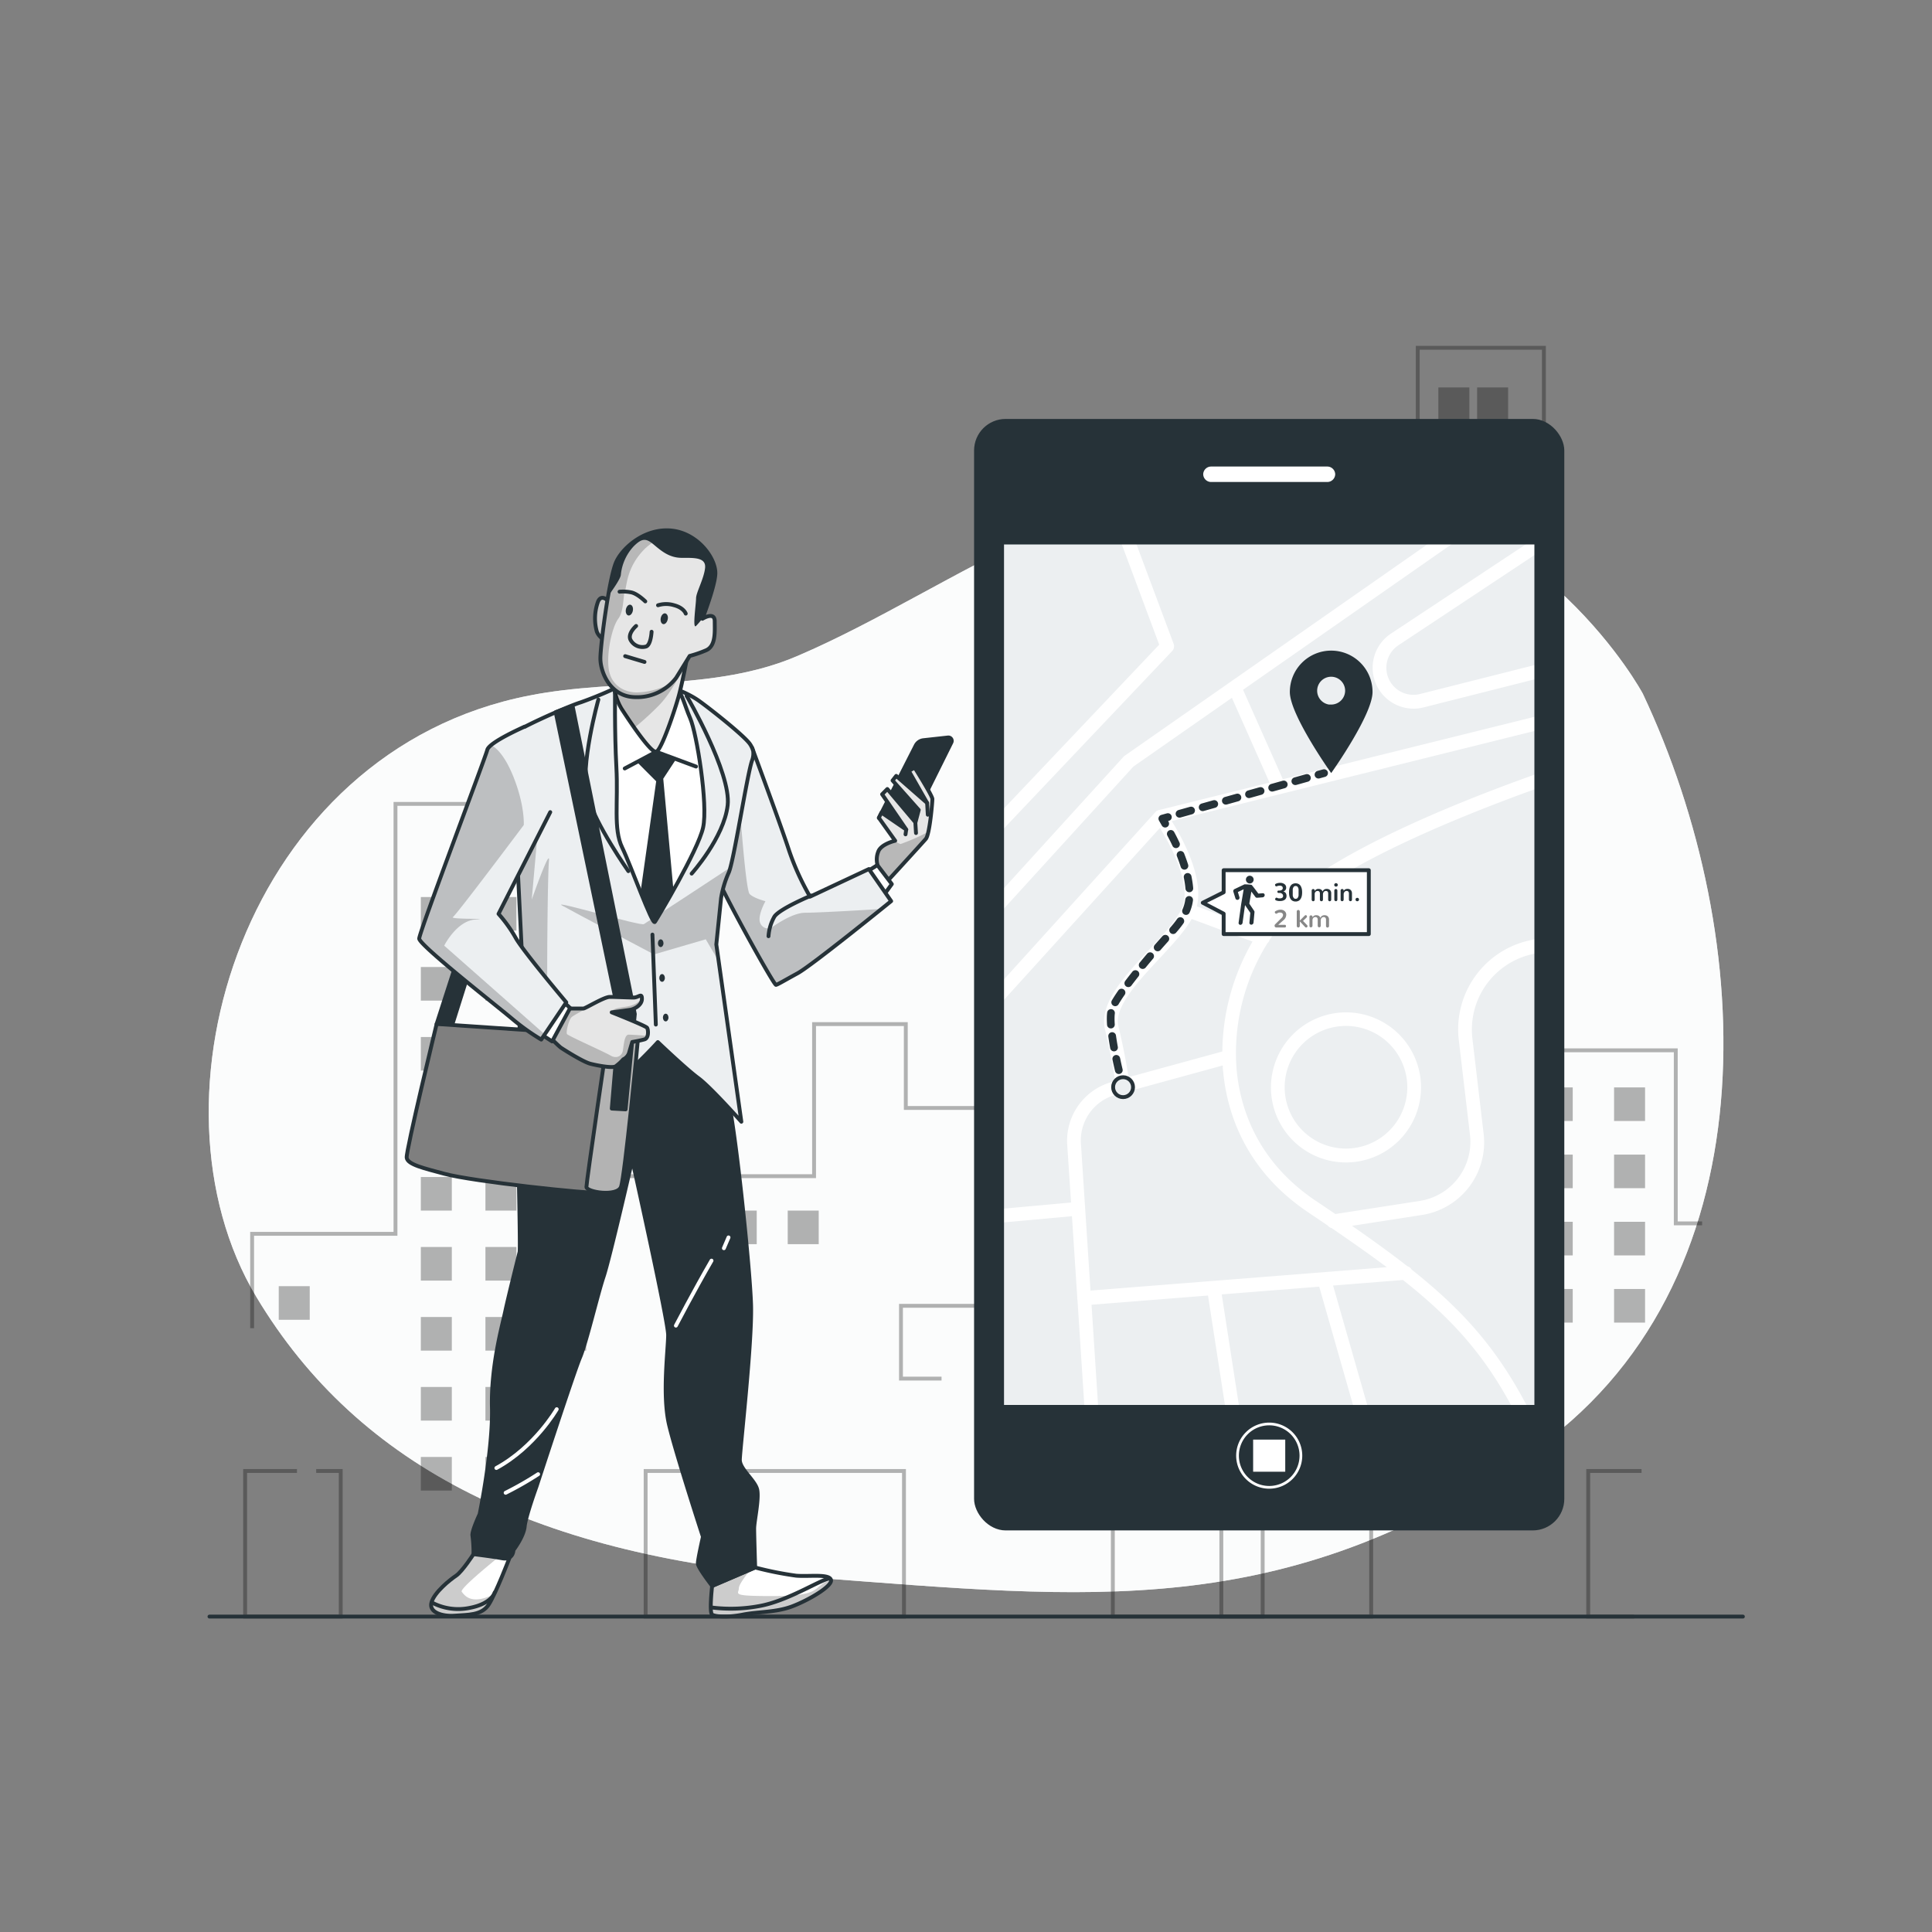 <svg xmlns="http://www.w3.org/2000/svg" xmlns:xlink="http://www.w3.org/1999/xlink" viewBox="0 0 500 500"><rect x="0" y="0" width="500" height="500" fill="#808080" stroke="none"/><defs><clipPath id="freepik--clip-path--inject-15"><rect x="259.34" y="140.4" width="138.26" height="223.7" style="fill:#ECEFF1;stroke:#263238;stroke-linecap:round;stroke-linejoin:round"></rect></clipPath><clipPath id="freepik--clip-path-2--inject-15"><path d="M195.44,405.67a89.6,89.6,0,0,0,10.61,2.12c3.44.27,8.48-.53,9,1.06s-5.83,5.3-10.07,6.89-8.75,1.33-12.73,2.12-7.16.53-7.95,0,0-7.42,0-7.42Z" style="fill:#fff;stroke:#263238;stroke-linecap:round;stroke-linejoin:round"></path></clipPath><clipPath id="freepik--clip-path-3--inject-15"><path d="M122.54,402.22s-2.92,4.51-4.51,5.57-5.57,4.24-6.36,6.89,2.91,3.71,6.1,3.45,6.89,0,8.74-2.92,5.31-11.93,5.31-11.93S124.92,400.9,122.54,402.22Z" style="fill:#fff;stroke:#263238;stroke-linecap:round;stroke-linejoin:round"></path></clipPath><clipPath id="freepik--clip-path-4--inject-15"><path d="M227.24,230.67s11.35-12.37,12.36-13.56,1.7-9.48,1.7-10.33-4.58-8.13-4.58-8.13l-1.52.85,4.74,8.3-8-7L231,202l6.77,7.62-.85,3.22-7.28-8.64-1.35,1.36,6.26,9.14-6.43-4.4-.68,1.35,4.23,5.93s-3.72.85-4.4,2.88a5.43,5.43,0,0,0-.17,3.39l-2.88,2.54Z" style="fill:#fff;stroke:#263238;stroke-linecap:round;stroke-linejoin:round"></path></clipPath><clipPath id="freepik--clip-path-5--inject-15"><path d="M224.87,224.91l5.76,8.3s-20.48,16.63-24.21,18.67-5.08,2.88-5.59,3-12.22-21-14.93-27.14,8.75-34.2,8.75-34.2,7.51,20.25,9.54,26.51a66.3,66.3,0,0,0,5.45,12Z" style="fill:#ECEFF1;stroke:#263238;stroke-linecap:round;stroke-linejoin:round"></path></clipPath><clipPath id="freepik--clip-path-6--inject-15"><path d="M186.61,232.45a26.76,26.76,0,0,1,1.94-6.52c1.33-2.66,4.77-25.45,6.1-29.17a5,5,0,0,0,.27-2.4,5.86,5.86,0,0,0-.83-1.8c-1.49-2.16-10.14-9-13.13-11.14s-8-4.15-11-4.15-9.31.16-9.31.16a105.52,105.52,0,0,1-10.31,4.32c-3.32,1-18,7.48-18,8.65s3,61.83,3,61.83l-2.66,41.23a201.64,201.64,0,0,0,19.95-8.65c7.81-4.15,17.62-15.12,17.62-15.12s7.32,7,10.47,9.31,11.14,11.3,11.14,11.3l-6.48-45.88Z" style="fill:#ECEFF1;stroke:#263238;stroke-linecap:round;stroke-linejoin:round"></path></clipPath><clipPath id="freepik--clip-path-7--inject-15"><path d="M157.63,155.8s-1.84-2.33-2.84-.16a12.7,12.7,0,0,0-.33,7.83c.66,1.67,2.67,2.84,2.83,1.84S157.63,155.8,157.63,155.8Z" style="fill:#fff;stroke:#263238;stroke-linecap:round;stroke-linejoin:round"></path></clipPath><clipPath id="freepik--clip-path-8--inject-15"><path d="M181.79,160.14l0,0c1.49-4,3.35-9.43,3.35-11.83,0-4-4.66-10.3-11.31-11s-12.46,4.16-14.29,8-4.16,21.61-4.16,25.1,2.49,9.81,8.81,10a12.74,12.74,0,0,0,10.81-5c.83-1.33,3.49-5.65,3.49-5.65a30.61,30.61,0,0,0,4.32-1.5c2.49-1.16,2.16-4.82,2.16-7.48S181.79,160.14,181.79,160.14Z" style="fill:#fff;stroke:#263238;stroke-linecap:round;stroke-linejoin:round"></path></clipPath><clipPath id="freepik--clip-path-9--inject-15"><path d="M157.33,268,113,265s-7.95,32.81-7.75,34.6,4.5,2.75,9.74,4.17c7.36,2,37,5.17,41,5s3.38-6.56,3.58-7.75,2.58-32.41,2.58-32.41Z" style="fill:#fff;stroke:#263238;stroke-linecap:round;stroke-linejoin:round"></path></clipPath><clipPath id="freepik--clip-path-10--inject-15"><path d="M157.33,268s-5.56,37.78-5.56,39.17,7.95,2.59,8.94,0,4.38-37.58,4.38-38.17S157.33,268,157.33,268Z" style="fill:#fff;stroke:#263238;stroke-linecap:round;stroke-linejoin:round"></path></clipPath><clipPath id="freepik--clip-path-11--inject-15"><path d="M146.72,261H151c.5,0,5.32-3,6.81-3s4.82.17,6.15.17,2.17-1.33,2.17.33-2,2.66-3,2.83-4.82.66-4.82.66,8.81,3.49,9.15,4,.49,2.66-.67,3-3.16.67-3.16.67-.5,1.66-.83,2.82a2.84,2.84,0,0,1-1.49,1.67,11.61,11.61,0,0,1-2,1.82c-.83.5-4.49-.16-6.48-.66s-7.15-3.82-7.65-4.16-2.82-2.66-2.82-2.66Z" style="fill:#fff;stroke:#263238;stroke-linecap:round;stroke-linejoin:round"></path></clipPath><clipPath id="freepik--clip-path-12--inject-15"><path d="M135.75,188.07s-9.15,4-9.64,6-17.62,47.18-17.62,48.84,19.78,17.16,23.93,20.65a58,58,0,0,0,7.65,5.48l6.48-9.64S135.24,246,133.41,242.63a35.89,35.89,0,0,0-4.39-6.12l13.38-26.33" style="fill:#ECEFF1;stroke:#263238;stroke-linecap:round;stroke-linejoin:round"></path></clipPath></defs><g id="freepik--background-simple--inject-15"><path d="M425.16,179.53s-25.48-47.87-81.75-55-95.55,27.49-137,45.22C184.77,179.06,160,175.46,137,180c-73.6,14.37-101.33,104.4-70.67,155.61,26.54,44.32,73.26,67.37,144.39,72.69s121,11.53,184.74-31.91S454.89,242.47,425.16,179.53Z" style="fill:#ECEFF1"></path><path d="M425.16,179.53s-25.48-47.87-81.75-55-95.55,27.49-137,45.22C184.77,179.06,160,175.46,137,180c-73.6,14.37-101.33,104.4-70.67,155.61,26.54,44.32,73.26,67.37,144.39,72.69s121,11.53,184.74-31.91S454.89,242.47,425.16,179.53Z" style="fill:#fff;opacity:0.8"></path></g><g id="freepik--City--inject-15"><polyline points="65.25 343.74 65.25 319.31 102.35 319.31 102.35 208.05 139.45 208.05 139.45 232.47 160.22 232.47 160.22 304.39 210.68 304.39 210.68 265.04 234.42 265.04 234.42 286.74 251.89 286.74 259.72 286.74 260.35 294.89 280.85 294.89 280.85 262.32 297.17 262.32 297.17 160.56 337.23 160.56 337.23 199.91 366.91 199.91 366.91 90 399.56 90 399.56 271.82 433.69 271.82 433.69 316.6 440.51 316.6" style="fill:none;stroke:#000;stroke-miterlimit:10;opacity:0.3"></polyline><rect x="108.91" y="232.15" width="8.02" height="8.7" style="opacity:0.3"></rect><rect x="125.63" y="232.15" width="8.02" height="8.7" style="opacity:0.3"></rect><rect x="108.91" y="250.26" width="8.02" height="8.7" style="opacity:0.3"></rect><rect x="125.63" y="250.26" width="8.02" height="8.7" style="opacity:0.3"></rect><rect x="143.68" y="250.26" width="8.02" height="8.7" style="opacity:0.3"></rect><rect x="143.68" y="268.38" width="8.02" height="8.69" style="opacity:0.3"></rect><rect x="143.68" y="286.49" width="8.02" height="8.69" style="opacity:0.3"></rect><rect x="143.68" y="304.61" width="8.02" height="8.69" style="opacity:0.3"></rect><rect x="143.68" y="322.72" width="8.02" height="8.7" style="opacity:0.3"></rect><rect x="143.68" y="340.84" width="8.02" height="8.7" style="opacity:0.3"></rect><rect x="108.91" y="268.38" width="8.02" height="8.69" style="opacity:0.3"></rect><rect x="125.63" y="268.38" width="8.02" height="8.69" style="opacity:0.3"></rect><rect x="108.91" y="286.49" width="8.02" height="8.69" style="opacity:0.3"></rect><rect x="125.63" y="286.49" width="8.02" height="8.69" style="opacity:0.3"></rect><rect x="108.91" y="304.61" width="8.02" height="8.69" style="opacity:0.3"></rect><rect x="125.63" y="304.61" width="8.02" height="8.69" style="opacity:0.3"></rect><rect x="108.91" y="322.72" width="8.02" height="8.7" style="opacity:0.3"></rect><rect x="72.14" y="332.86" width="8.02" height="8.7" style="opacity:0.3"></rect><rect x="187.82" y="313.3" width="8.02" height="8.69" style="opacity:0.3"></rect><rect x="203.86" y="313.3" width="8.02" height="8.69" style="opacity:0.3"></rect><rect x="372.25" y="100.27" width="8.02" height="8.7" style="opacity:0.3"></rect><rect x="382.28" y="100.27" width="8.02" height="8.7" style="opacity:0.3"></rect><rect x="372.25" y="118.39" width="8.02" height="8.69" style="opacity:0.3"></rect><rect x="382.28" y="118.39" width="8.02" height="8.69" style="opacity:0.3"></rect><rect x="372.25" y="136.5" width="8.02" height="8.69" style="opacity:0.3"></rect><rect x="382.28" y="136.5" width="8.02" height="8.69" style="opacity:0.3"></rect><rect x="372.25" y="154.62" width="8.02" height="8.69" style="opacity:0.3"></rect><rect x="382.28" y="154.62" width="8.02" height="8.69" style="opacity:0.3"></rect><rect x="372.25" y="172.73" width="8.02" height="8.69" style="opacity:0.3"></rect><rect x="382.28" y="172.73" width="8.02" height="8.69" style="opacity:0.3"></rect><rect x="372.25" y="190.85" width="8.02" height="8.69" style="opacity:0.3"></rect><rect x="382.28" y="190.85" width="8.02" height="8.69" style="opacity:0.3"></rect><rect x="372.25" y="208.96" width="8.02" height="8.69" style="opacity:0.3"></rect><rect x="382.28" y="208.96" width="8.02" height="8.69" style="opacity:0.3"></rect><rect x="372.25" y="227.08" width="8.02" height="8.69" style="opacity:0.3"></rect><rect x="382.28" y="227.08" width="8.02" height="8.69" style="opacity:0.3"></rect><rect x="372.25" y="245.19" width="8.02" height="8.7" style="opacity:0.3"></rect><rect x="382.28" y="245.19" width="8.02" height="8.7" style="opacity:0.3"></rect><rect x="304.05" y="245.19" width="8.02" height="8.7" style="opacity:0.3"></rect><rect x="321.43" y="245.19" width="8.02" height="8.7" style="opacity:0.3"></rect><rect x="338.82" y="245.19" width="8.02" height="8.7" style="opacity:0.3"></rect><rect x="304.05" y="284.32" width="8.02" height="8.69" style="opacity:0.3"></rect><rect x="321.43" y="284.32" width="8.02" height="8.69" style="opacity:0.3"></rect><rect x="338.82" y="284.32" width="8.02" height="8.69" style="opacity:0.3"></rect><rect x="304.05" y="323.45" width="8.02" height="8.69" style="opacity:0.3"></rect><rect x="321.43" y="323.45" width="8.02" height="8.69" style="opacity:0.3"></rect><rect x="338.82" y="323.45" width="8.02" height="8.69" style="opacity:0.3"></rect><rect x="372.25" y="263.3" width="8.02" height="8.7" style="opacity:0.3"></rect><rect x="382.28" y="263.3" width="8.02" height="8.7" style="opacity:0.3"></rect><rect x="372.25" y="281.42" width="8.02" height="8.69" style="opacity:0.3"></rect><rect x="382.28" y="281.42" width="8.02" height="8.69" style="opacity:0.3"></rect><rect x="372.25" y="299.53" width="8.02" height="8.69" style="opacity:0.3"></rect><rect x="382.28" y="299.53" width="8.02" height="8.69" style="opacity:0.3"></rect><rect x="399" y="281.42" width="8.02" height="8.69" style="opacity:0.3"></rect><rect x="417.72" y="281.42" width="8.02" height="8.69" style="opacity:0.3"></rect><rect x="399" y="298.81" width="8.02" height="8.69" style="opacity:0.3"></rect><rect x="417.72" y="298.81" width="8.02" height="8.69" style="opacity:0.3"></rect><rect x="399" y="316.2" width="8.02" height="8.7" style="opacity:0.3"></rect><rect x="417.72" y="316.2" width="8.02" height="8.7" style="opacity:0.3"></rect><rect x="399" y="333.59" width="8.02" height="8.7" style="opacity:0.3"></rect><rect x="417.72" y="333.59" width="8.02" height="8.7" style="opacity:0.3"></rect><rect x="372.25" y="317.65" width="8.02" height="8.69" style="opacity:0.3"></rect><rect x="382.28" y="317.65" width="8.02" height="8.69" style="opacity:0.3"></rect><rect x="372.25" y="335.76" width="8.02" height="8.69" style="opacity:0.3"></rect><rect x="382.28" y="335.76" width="8.02" height="8.69" style="opacity:0.3"></rect><rect x="125.63" y="322.72" width="8.02" height="8.7" style="opacity:0.3"></rect><rect x="108.91" y="340.84" width="8.02" height="8.7" style="opacity:0.3"></rect><rect x="125.63" y="340.84" width="8.02" height="8.7" style="opacity:0.3"></rect><rect x="108.91" y="358.95" width="8.02" height="8.7" style="opacity:0.3"></rect><rect x="125.63" y="358.95" width="8.02" height="8.7" style="opacity:0.3"></rect><rect x="108.91" y="377.06" width="8.02" height="8.69" style="opacity:0.3"></rect><rect x="125.63" y="377.06" width="8.02" height="8.69" style="opacity:0.3"></rect><polyline points="354.86 382.51 354.86 418.37 288 418.37 288 347.09 354.86 347.09 354.86 376.13" style="fill:none;stroke:#000;stroke-miterlimit:10;opacity:0.3"></polyline><polyline points="422.91 418.37 411.03 418.37 411.03 380.69 424.83 380.69" style="fill:none;stroke:#000;stroke-miterlimit:10;opacity:0.3"></polyline><polyline points="186.45 380.69 233.95 380.69 233.95 418.37 167.09 418.37 167.09 380.69 180.11 380.69" style="fill:none;stroke:#000;stroke-miterlimit:10;opacity:0.3"></polyline><polyline points="81.83 380.69 88.18 380.69 88.18 418.37 63.44 418.37 63.44 380.69 76.85 380.69" style="fill:none;stroke:#000;stroke-miterlimit:10;opacity:0.3"></polyline><rect x="316.08" y="347.09" width="10.7" height="71.28" style="fill:none;stroke:#000;stroke-miterlimit:10;opacity:0.3"></rect><polyline points="243.67 356.78 233.17 356.78 233.17 337.94 268.61 337.94 268.61 356.78 253.18 356.78" style="fill:none;stroke:#000;stroke-miterlimit:10;opacity:0.3"></polyline></g><g id="freepik--Device--inject-15"><rect x="252.59" y="108.92" width="151.75" height="286.65" rx="7.67" style="fill:#263238;stroke:#263238;stroke-linecap:round;stroke-linejoin:round"></rect><rect x="259.34" y="140.4" width="138.26" height="223.7" style="fill:#ECEFF1"></rect><g style="clip-path:url(#freepik--clip-path--inject-15)"><path d="M397.6,185.39,332,201.67l-10.3-23.16,54.6-38.11h-6.21l-79,55.17a1.48,1.48,0,0,0-.3.26l-31.45,34.56v5.28l34-37.3,25.47-17.78,9.75,21.95L300,209.63h-.08a1.8,1.8,0,0,0-.38.16l-.1.06-.08,0a1.72,1.72,0,0,0-.28.25h0L259.34,254v5.29l40.83-45c3.23,5.09,8.23,15,5.75,20.67-1.37,3.13-4.87,6.89-8.58,10.87-6.36,6.83-12.94,13.9-11.37,20.57,1.68,7.13,2.39,11.69,2.62,13.38l-.86.24a15.78,15.78,0,0,0-11.54,16.19l1,15-17.82,1.62v3.56l18.05-1.64,1.38,21.1a1.2,1.2,0,0,0,0,.33,2.38,2.38,0,0,0,.05.26l1.8,27.73h3.56l-1.72-26.5,30.14-2.39,4.47,28.89h3.6l-4.52-29.18,25.23-2,8.91,31.18H354l-9-31.47,18.08-1.44c12.66,10,20.91,19.2,28.26,32.91h4c-7.81-15-16.64-25-30-35.6a1.77,1.77,0,0,0-1.08-.85c-4.29-3.35-9.05-6.79-14.37-10.48l18.06-2.8a19,19,0,0,0,16-21.12l-2.88-24.41a20,20,0,0,1,15.61-22l.89-.19V243l-1.66.36a23.56,23.56,0,0,0-18.37,25.85l2.88,24.41a15.49,15.49,0,0,1-13.06,17.19l-21.78,3.38c-1.65-1.13-3.34-2.27-5.1-3.45-15.31-10.3-19.57-24.2-20.45-34a53.68,53.68,0,0,1,8-32.66,1.7,1.7,0,0,0,.47-.67.13.13,0,0,0,0-.06,44.61,44.61,0,0,1,6.18-7.55c12.9-12.53,45-25.25,62.9-31.68v-3.8c-17.82,6.33-51.54,19.49-65.38,32.93a47.74,47.74,0,0,0-6.14,7.37l-16.31-6.06c1.82-7.55-3.77-17.69-6.52-22.07l94.35-23.43ZM338.53,313.73l5.08,3.43a1.73,1.73,0,0,0,1,.66c5.3,3.62,10,6.94,14.29,10.13L282.22,334l-2.48-38.11a12.22,12.22,0,0,1,8.93-12.54l27.78-7.61c0,.42,0,.84.07,1.26C317.47,287.66,322.06,302.65,338.53,313.73Zm-14.38-70.05a57.84,57.84,0,0,0-7.81,28.45l-24.29,6.65c-.3-2-1-6.5-2.62-13.25-1.14-4.82,5.05-11.46,10.51-17.33,3.39-3.64,6.61-7.11,8.47-10.37Z" style="fill:#fff"></path><path d="M300,166.84l-40.64,42.88v5.16l44-46.4a1.8,1.8,0,0,0,.38-1.85l-9.8-26.23h-3.8Z" style="fill:#fff"></path><path d="M328.92,281.38A19.42,19.42,0,1,0,348.34,262,19.45,19.45,0,0,0,328.92,281.38Zm35.29,0a15.87,15.87,0,1,1-15.87-15.87A15.88,15.88,0,0,1,364.21,281.38Z" style="fill:#fff"></path><path d="M356,176.76a10.61,10.61,0,0,0,9.83,6.64,10.34,10.34,0,0,0,2.57-.32l29.23-7.39V172l-30.1,7.6A7,7,0,0,1,361.9,167l35.7-23.67V140.4h-2L359.94,164A10.61,10.61,0,0,0,356,176.76Z" style="fill:#fff"></path><path d="M344.51,168.88a10.2,10.2,0,0,0-10.2,10.2c0,5.63,10.2,20.12,10.2,20.12s10.2-14.49,10.2-20.12A10.2,10.2,0,0,0,344.51,168.88Zm0,14a4.12,4.12,0,1,1,4.11-4.12A4.11,4.11,0,0,1,344.51,182.84Z" style="fill:#263238;stroke:#263238;stroke-miterlimit:10"></path><line x1="342.67" y1="200.08" x2="341.22" y2="200.48" style="fill:none;stroke:#263238;stroke-linecap:round;stroke-linejoin:round;stroke-width:2px"></line><line x1="338.23" y1="201.33" x2="303.75" y2="211.03" style="fill:none;stroke:#263238;stroke-linecap:round;stroke-linejoin:round;stroke-width:2px;stroke-dasharray:3.114,3.114"></line><path d="M302.25,211.46l-1.44.4.74,1.3" style="fill:none;stroke:#263238;stroke-linecap:round;stroke-linejoin:round;stroke-width:2px"></path><path d="M303,215.81a48.52,48.52,0,0,1,4.35,11.09c1.22,6.1.41,9.35-4.47,14.63S289.43,257,287.8,261c-1.19,3,.9,12.55,2.1,17.41" style="fill:none;stroke:#263238;stroke-linecap:round;stroke-linejoin:round;stroke-width:2px;stroke-dasharray:2.997,2.997"></path><path d="M290.27,279.91c.23.91.38,1.45.38,1.45" style="fill:none;stroke:#263238;stroke-linecap:round;stroke-linejoin:round;stroke-width:2px"></path><circle cx="290.65" cy="281.36" r="2.58" style="fill:#ECEFF1;stroke:#263238;stroke-miterlimit:10"></circle><polygon points="316.68 225.21 316.68 230.92 311.27 233.63 316.68 236.46 316.68 241.74 354.25 241.74 354.25 225.21 316.68 225.21" style="fill:#fff;stroke:#263238;stroke-linecap:round;stroke-linejoin:round"></polygon><path d="M323.44,228.64a1,1,0,1,0-1-1A1,1,0,0,0,323.44,228.64Z" style="fill:#263238"></path><path d="M326.81,231.17l-1.15.09S324,229,323.89,229a12.14,12.14,0,0,0-1.82-.13l-2.56,1.22a.57.57,0,0,0-.32.67l.55,1.77a.47.47,0,0,0,.46.34.45.45,0,0,0,.2,0,.57.57,0,0,0,.36-.69l-.4-1.32,1.5-.72-.65,3.89h0l-.66,4.76a.48.48,0,0,0,.45.56h0a.59.59,0,0,0,.57-.51l.64-4.6,1.37,2-.23,2.54a.48.48,0,0,0,.48.53.59.59,0,0,0,.58-.53l.25-2.72a.5.5,0,0,0-.08-.32l-1.26-1.88.53-3.13,1.05,1.41a.47.47,0,0,0,.39.2h.05l1.43-.11a.6.6,0,0,0,.53-.58A.47.47,0,0,0,326.81,231.17Z" style="fill:#263238"></path><path d="M330.19,233a.29.29,0,0,1-.18-.28.45.45,0,0,1,.1-.27.28.28,0,0,1,.22-.13.15.15,0,0,1,.09,0l.22.09a1.16,1.16,0,0,0,.26.08,1.45,1.45,0,0,0,.35,0,1,1,0,0,0,.59-.15.53.53,0,0,0,.22-.48.68.68,0,0,0-.27-.56,1,1,0,0,0-.67-.21h-.26a.23.23,0,0,1-.2-.09.31.31,0,0,1-.07-.21.32.32,0,0,1,.07-.22.23.23,0,0,1,.2-.09h.24a1.09,1.09,0,0,0,.63-.17.55.55,0,0,0,.25-.49.58.58,0,0,0-.11-.35.69.69,0,0,0-.28-.2,1,1,0,0,0-.35-.06,1.93,1.93,0,0,0-.85.18.15.15,0,0,1-.09,0,.28.28,0,0,1-.22-.12.44.44,0,0,1-.1-.26.27.27,0,0,1,.14-.25,1.75,1.75,0,0,1,.51-.2,2.51,2.51,0,0,1,.67-.08,1.82,1.82,0,0,1,1.12.33,1.07,1.07,0,0,1,.44.9,1,1,0,0,1-.19.63,1.13,1.13,0,0,1-.54.38,1.1,1.1,0,0,1,.62.41,1.35,1.35,0,0,1,.2.75,1.21,1.21,0,0,1-.13.58,1,1,0,0,1-.35.41,1.69,1.69,0,0,1-.51.23,2.09,2.09,0,0,1-.63.08A2.45,2.45,0,0,1,330.19,233Z" style="fill:#263238"></path><path d="M334.62,233.18a1.33,1.33,0,0,1-.48-.35,1.91,1.91,0,0,1-.32-.52,2.83,2.83,0,0,1-.17-.65,5.14,5.14,0,0,1,0-1.43,2.88,2.88,0,0,1,.17-.64,2.07,2.07,0,0,1,.32-.52,1.34,1.34,0,0,1,.48-.34,1.82,1.82,0,0,1,1.35,0,1.39,1.39,0,0,1,.48.34,1.67,1.67,0,0,1,.31.52,2.68,2.68,0,0,1,.18.63,5.55,5.55,0,0,1,.05.72,5.31,5.31,0,0,1-.05.72,2.74,2.74,0,0,1-.17.64,2,2,0,0,1-.32.53,1.33,1.33,0,0,1-.48.35,1.6,1.6,0,0,1-.67.13A1.65,1.65,0,0,1,334.62,233.18Zm1-.63a.67.67,0,0,0,.22-.19,1.71,1.71,0,0,0,.14-.27,1.39,1.39,0,0,0,.09-.34c0-.14,0-.26,0-.39s0-.26,0-.42,0-.29,0-.41,0-.25,0-.38a1.48,1.48,0,0,0-.09-.35,1.3,1.3,0,0,0-.14-.26.55.55,0,0,0-.22-.18.73.73,0,0,0-.3-.06.75.75,0,0,0-.31.06.55.55,0,0,0-.22.18,2.15,2.15,0,0,0-.14.26,1.48,1.48,0,0,0-.09.35c0,.13,0,.25,0,.38s0,.26,0,.41,0,.3,0,.42,0,.25,0,.39a1.39,1.39,0,0,0,.09.34,1.71,1.71,0,0,0,.14.27.67.67,0,0,0,.22.19.75.75,0,0,0,.31.06A.73.73,0,0,0,335.6,232.55Z" style="fill:#263238"></path><path d="M339.57,233.11a.44.44,0,0,1-.11-.32V230.5a.43.43,0,0,1,.11-.31.44.44,0,0,1,.57,0,.35.35,0,0,1,.11.27v.16a1,1,0,0,1,1-.57,1.16,1.16,0,0,1,.66.18.92.92,0,0,1,.37.51,1.08,1.08,0,0,1,1.1-.69,1.16,1.16,0,0,1,.83.3,1.18,1.18,0,0,1,.31.89v1.56a.44.44,0,0,1-.11.32.37.37,0,0,1-.29.12.38.38,0,0,1-.28-.12.44.44,0,0,1-.11-.32v-1.55a.73.73,0,0,0-.15-.5.59.59,0,0,0-.44-.17.68.68,0,0,0-.55.25,1,1,0,0,0-.21.67v1.3a.44.44,0,0,1-.11.32.38.38,0,0,1-.29.12.38.38,0,0,1-.28-.12.44.44,0,0,1-.11-.32v-1.53a.79.79,0,0,0-.15-.52.59.59,0,0,0-.44-.17.72.72,0,0,0-.55.23.85.85,0,0,0-.21.61v1.38a.44.44,0,0,1-.11.32.4.4,0,0,1-.29.12A.36.36,0,0,1,339.57,233.11Z" style="fill:#263238"></path><path d="M345.43,229.33a.39.39,0,0,1-.13-.31.41.41,0,0,1,.13-.32.46.46,0,0,1,.79.32.42.42,0,0,1-.13.31.48.48,0,0,1-.33.12A.45.45,0,0,1,345.43,229.33Zm0,3.78a.44.44,0,0,1-.11-.32v-2.27a.44.44,0,0,1,.11-.32.38.38,0,0,1,.29-.12.36.36,0,0,1,.28.12.44.44,0,0,1,.11.32v2.27a.46.46,0,0,1-.11.32.36.36,0,0,1-.28.12A.38.38,0,0,1,345.47,233.11Z" style="fill:#263238"></path><path d="M347.06,233.11a.44.44,0,0,1-.11-.32v-2.32a.4.4,0,0,1,.11-.29.41.41,0,0,1,.29-.1.36.36,0,0,1,.39.39v.11a.93.93,0,0,1,.4-.41,1.39,1.39,0,0,1,.63-.13,1.25,1.25,0,0,1,.43.07,1,1,0,0,1,.35.22.9.9,0,0,1,.25.37,1.53,1.53,0,0,1,.09.54v1.55a.44.44,0,0,1-.11.32.38.38,0,0,1-.29.12.38.38,0,0,1-.28-.12.44.44,0,0,1-.11-.32v-1.55a.7.7,0,0,0-.16-.5.61.61,0,0,0-.43-.17.69.69,0,0,0-.54.25.89.89,0,0,0-.23.65v1.32a.44.44,0,0,1-.11.32.38.38,0,0,1-.29.12A.36.36,0,0,1,347.06,233.11Z" style="fill:#263238"></path><path d="M350.93,233.11a.46.46,0,0,1,0-.62.44.44,0,0,1,.33-.13.47.47,0,0,1,.32.12.42.42,0,0,1,.13.32.42.42,0,0,1-.13.31.41.41,0,0,1-.32.13A.44.44,0,0,1,350.93,233.11Z" style="fill:#263238"></path><g style="opacity:0.47"><path d="M332.13,238.17l-1.33,1.18h1.74a.22.22,0,0,1,.2.1.35.35,0,0,1,.07.23.36.36,0,0,1-.07.24.23.23,0,0,1-.2.11h-2.23a.45.45,0,0,1-.33-.13.45.45,0,0,1-.12-.31.54.54,0,0,1,.17-.4l1.63-1.62a1.1,1.1,0,0,0,.39-.74.62.62,0,0,0-.2-.48.76.76,0,0,0-.51-.18,1.27,1.27,0,0,0-.34,0l-.22.06-.23.13-.18.1-.09,0a.31.31,0,0,1-.24-.12.37.37,0,0,1-.12-.27.31.31,0,0,1,.17-.26,3.47,3.47,0,0,1,.63-.28,2.19,2.19,0,0,1,.7-.1,1.48,1.48,0,0,1,1.05.37,1.22,1.22,0,0,1,.41.92A1.87,1.87,0,0,1,332.13,238.17Z"></path><path d="M335.71,239.91a.44.44,0,0,1-.11-.33v-3.64a.4.4,0,0,1,.11-.32.36.36,0,0,1,.28-.12.35.35,0,0,1,.28.12.41.41,0,0,1,.12.32v2.3l1.29-1.29a.3.3,0,0,1,.23-.11.3.3,0,0,1,.24.11.35.35,0,0,1,.1.25.33.33,0,0,1-.08.22l-.95.91,1.08,1.13a.33.33,0,0,1,.09.22.31.31,0,0,1-.11.25.36.36,0,0,1-.25.11.37.37,0,0,1-.28-.14l-1.36-1.45v1.13a.45.45,0,0,1-.12.33.37.37,0,0,1-.29.12A.34.34,0,0,1,335.71,239.91Z"></path><path d="M339,239.91a.44.44,0,0,1-.11-.32V237.3A.43.43,0,0,1,339,237a.44.44,0,0,1,.57,0,.34.34,0,0,1,.11.27v.16a1,1,0,0,1,1-.57,1.16,1.16,0,0,1,.66.18.92.92,0,0,1,.37.51,1.08,1.08,0,0,1,1.1-.69,1.16,1.16,0,0,1,.83.3,1.18,1.18,0,0,1,.31.89v1.56a.4.4,0,0,1-.11.32.37.37,0,0,1-.29.12.34.34,0,0,1-.27-.12.4.4,0,0,1-.11-.32V238a.73.73,0,0,0-.16-.5.58.58,0,0,0-.43-.17.7.7,0,0,0-.56.25,1,1,0,0,0-.21.67v1.3a.44.44,0,0,1-.11.32.38.38,0,0,1-.29.12.38.38,0,0,1-.28-.12.44.44,0,0,1-.11-.32v-1.53a.79.79,0,0,0-.15-.52.59.59,0,0,0-.44-.17.72.72,0,0,0-.55.23.85.85,0,0,0-.21.61v1.38a.44.44,0,0,1-.11.32.4.4,0,0,1-.29.12A.36.36,0,0,1,339,239.91Z"></path></g></g><rect x="259.34" y="140.4" width="138.26" height="223.7" style="fill:none;stroke:#263238;stroke-linecap:round;stroke-linejoin:round"></rect><path d="M343.5,124.74H313.44a2.05,2.05,0,0,1-2.05-2h0a2.05,2.05,0,0,1,2.05-2H343.5a2.05,2.05,0,0,1,2.05,2h0A2.05,2.05,0,0,1,343.5,124.74Z" style="fill:#fff"></path><path d="M336.67,376.72a8.2,8.2,0,1,0-8.2,8.2A8.2,8.2,0,0,0,336.67,376.72Z" style="fill:#263238;stroke:#fff;stroke-linecap:round;stroke-linejoin:round;stroke-width:0.704px"></path><rect x="324.31" y="372.57" width="8.31" height="8.31" style="fill:#fff"></rect></g><g id="freepik--Character--inject-15"><polygon points="112.99 265.03 138.05 187.49 142.22 185.3 116.97 265.43 112.99 265.03" style="fill:#263238;stroke:#263238;stroke-linecap:round;stroke-linejoin:round"></polygon><path d="M195.44,405.67a89.6,89.6,0,0,0,10.61,2.12c3.44.27,8.48-.53,9,1.06s-5.83,5.3-10.07,6.89-8.75,1.33-12.73,2.12-7.16.53-7.95,0,0-7.42,0-7.42Z" style="fill:#fff"></path><g style="clip-path:url(#freepik--clip-path-2--inject-15)"><path d="M215.07,409a4.48,4.48,0,0,0-2.07.8c-2.36,1.63-2,3.26-13.07,3.26s-8.72-.54-8.72-2c0-1,1.85-3.38,3.09-4.89l-10,4.28s-.8,6.89,0,7.42,4,.8,7.95,0,8.48-.53,12.73-2.12S215.26,410.63,215.07,409Z" style="opacity:0.2"></path><path d="M184,416a40.24,40.24,0,0,0,12.53-.36c7.26-1.28,15.61-6.72,18-7.09" style="fill:none;stroke:#263238;stroke-linecap:round;stroke-linejoin:round"></path></g><path d="M195.44,405.67a89.6,89.6,0,0,0,10.61,2.12c3.44.27,8.48-.53,9,1.06s-5.83,5.3-10.07,6.89-8.75,1.33-12.73,2.12-7.16.53-7.95,0,0-7.42,0-7.42Z" style="fill:none;stroke:#263238;stroke-linecap:round;stroke-linejoin:round"></path><path d="M122.54,402.22s-2.92,4.51-4.51,5.57-5.57,4.24-6.36,6.89,2.91,3.71,6.1,3.45,6.89,0,8.74-2.92,5.31-11.93,5.31-11.93S124.92,400.9,122.54,402.22Z" style="fill:#fff"></path><g style="clip-path:url(#freepik--clip-path-3--inject-15)"><path d="M127.85,412.7c-.47.16-.95.33-1.45.53-4.72,1.81-6.18-.37-6.9-1.28-.58-.72,7-6.91,10-9.35-2.23-.58-5.48-1.21-7-.38,0,0-2.92,4.51-4.51,5.57s-5.57,4.24-6.36,6.89,2.91,3.71,6.1,3.45,6.89,0,8.74-2.92A22.69,22.69,0,0,0,127.85,412.7Z" style="opacity:0.2"></path><path d="M111.67,414.68a14.56,14.56,0,0,0,9.83,1.45c5.81-1.09,6.53-4,6.53-4" style="fill:none;stroke:#263238;stroke-linecap:round;stroke-linejoin:round"></path></g><path d="M122.54,402.22s-2.92,4.51-4.51,5.57-5.57,4.24-6.36,6.89,2.91,3.71,6.1,3.45,6.89,0,8.74-2.92,5.31-11.93,5.31-11.93S124.92,400.9,122.54,402.22Z" style="fill:none;stroke:#263238;stroke-linecap:round;stroke-linejoin:round"></path><path d="M133.94,290.61s.79,32.35.53,33.41-2.92,11.66-3.71,15.37-3.72,14.05-3.45,24.92-3.18,27.57-3.18,27.57-2.12,4.51-1.86,5.57a35.3,35.3,0,0,1,.27,4.77s4.5.53,7.42,1.06,2.92-2.12,2.92-2.12,2.65-3.44,2.91-6.1,3.05-10.33,3.05-10.33,9.68-29.7,11.27-33.41,4.51-16.17,6.1-20.94,7.42-30.22,7.42-30.22,9.28,41.62,9.28,45.33-1.59,15.64.26,23.33,8.75,28.9,8.75,28.9-1.32,5.83-1.32,6.89,3.71,5.83,3.71,5.83l11.13-4.77s-.26-8.22-.26-10.07,1.32-7.69.79-10.08-4.5-5.3-4.5-7.69,3.18-29.95,2.91-40-4.51-50.1-6.36-54.88-13.52-17.23-18.29-17.76S133.94,290.61,133.94,290.61Z" style="fill:#263238;stroke:#263238;stroke-linecap:round;stroke-linejoin:round"></path><path d="M174.92,343.07s4.81-9.21,9.22-16.82" style="fill:none;stroke:#fff;stroke-linecap:round;stroke-linejoin:round"></path><line x1="187.34" y1="323.04" x2="188.54" y2="320.24" style="fill:none;stroke:#fff;stroke-linecap:round;stroke-linejoin:round"></line><path d="M144.08,364.7s-5.61,9.77-15.62,15.22" style="fill:none;stroke:#fff;stroke-linecap:round;stroke-linejoin:round"></path><path d="M139.27,381.52a84.93,84.93,0,0,1-8.41,4.81" style="fill:none;stroke:#fff;stroke-linecap:round;stroke-linejoin:round"></path><path d="M237,192.93l-9.54,18.76,6.94,4.24,11.82-23.8a.88.88,0,0,0-.88-1.27l-6.35.7A2.55,2.55,0,0,0,237,192.93Z" style="fill:#263238;stroke:#263238;stroke-linecap:round;stroke-linejoin:round"></path><path d="M227.24,230.67s11.35-12.37,12.36-13.56,1.7-9.48,1.7-10.33-4.58-8.13-4.58-8.13l-1.52.85,4.74,8.3-8-7L231,202l6.77,7.62-.85,3.22-7.28-8.64-1.35,1.36,6.26,9.14-6.43-4.4-.68,1.35,4.23,5.93s-3.72.85-4.4,2.88a5.43,5.43,0,0,0-.17,3.39l-2.88,2.54Z" style="fill:#fff"></path><g style="clip-path:url(#freepik--clip-path-4--inject-15)"><path d="M227.24,230.67s11.35-12.37,12.36-13.56,1.7-9.48,1.7-10.33-4.58-8.13-4.58-8.13l-1.52.85,4.74,8.3-8-7L231,202l6.77,7.62-.85,3.22-7.28-8.64-1.35,1.36,6.26,9.14-6.43-4.4-.68,1.35,4.23,5.93s-3.72.85-4.4,2.88a5.43,5.43,0,0,0-.17,3.39l-2.88,2.54Z" style="opacity:0.1"></path><path d="M231.64,217.62c-.09,0-3.73.87-4.4,2.88a5.43,5.43,0,0,0-.17,3.39l-2.88,2.54,3.05,4.24s11.35-12.37,12.36-13.56a4.89,4.89,0,0,0,.67-1.85,53.41,53.41,0,0,1-7.19,3.17A3.52,3.52,0,0,1,231.64,217.62Z" style="opacity:0.2"></path></g><path d="M227.24,230.67s11.35-12.37,12.36-13.56,1.7-9.48,1.7-10.33-4.58-8.13-4.58-8.13l-1.52.85,4.74,8.3-8-7L231,202l6.77,7.62-.85,3.22-7.28-8.64-1.35,1.36,6.26,9.14-6.43-4.4-.68,1.35,4.23,5.93s-3.72.85-4.4,2.88a5.43,5.43,0,0,0-.17,3.39l-2.88,2.54Z" style="fill:none;stroke:#263238;stroke-linecap:round;stroke-linejoin:round"></path><line x1="236.89" y1="212.88" x2="237.06" y2="215.59" style="fill:#fff;stroke:#263238;stroke-linecap:round;stroke-linejoin:round"></line><line x1="239.94" y1="207.8" x2="240.11" y2="210.85" style="fill:#fff;stroke:#263238;stroke-linecap:round;stroke-linejoin:round"></line><line x1="234.52" y1="214.74" x2="234.35" y2="215.93" style="fill:#fff;stroke:#263238;stroke-linecap:round;stroke-linejoin:round"></line><polygon points="228.59 231.85 230.8 228.8 227.07 223.89 224.36 225.58 228.59 231.85" style="fill:#fff;stroke:#263238;stroke-linecap:round;stroke-linejoin:round"></polygon><path d="M224.87,224.91l5.76,8.3s-20.48,16.63-24.21,18.67-5.08,2.88-5.59,3-12.22-21-14.93-27.14,8.75-34.2,8.75-34.2,7.51,20.25,9.54,26.51a66.3,66.3,0,0,0,5.45,12Z" style="fill:#ECEFF1"></path><g style="clip-path:url(#freepik--clip-path-5--inject-15)"><path d="M228.13,235.22c-6,.42-17.1,1-19.79,1-3.54,0-8.75,3.91-8.75,3.91A2.18,2.18,0,0,1,196.8,239c-.93-1.86,1.3-5.77,1.3-5.77s-3-.75-4.1-1.86-2.79-25.88-2.79-25.88l-1.07.26c-2.86,8.4-5.75,18.65-4.24,22.05,2.71,6.1,14.42,27.31,14.93,27.14s1.86-1,5.59-3C209.34,250.28,222.56,239.71,228.13,235.22Z" style="opacity:0.2"></path></g><path d="M224.87,224.91l5.76,8.3s-20.48,16.63-24.21,18.67-5.08,2.88-5.59,3-12.22-21-14.93-27.14,8.75-34.2,8.75-34.2,7.51,20.25,9.54,26.51a66.3,66.3,0,0,0,5.45,12Z" style="fill:none;stroke:#263238;stroke-linecap:round;stroke-linejoin:round"></path><path d="M209.9,231.79s-8.13,3.39-9.48,5.42a11.86,11.86,0,0,0-1.53,5.08" style="fill:none;stroke:#263238;stroke-linecap:round;stroke-linejoin:round"></path><path d="M186.61,232.45a26.76,26.76,0,0,1,1.94-6.52c1.33-2.66,4.77-25.45,6.1-29.17a5,5,0,0,0,.27-2.4,5.86,5.86,0,0,0-.83-1.8c-1.49-2.16-10.14-9-13.13-11.14s-8-4.15-11-4.15-9.31.16-9.31.16a105.52,105.52,0,0,1-10.31,4.32c-3.32,1-18,7.48-18,8.65s3,61.83,3,61.83l-2.66,41.23a201.64,201.64,0,0,0,19.95-8.65c7.81-4.15,17.62-15.12,17.62-15.12s7.32,7,10.47,9.31,11.14,11.3,11.14,11.3l-6.48-45.88Z" style="fill:#ECEFF1"></path><g style="clip-path:url(#freepik--clip-path-6--inject-15)"><path d="M154.86,181.05S150,198.42,152,205.82s10.62,19.63,10.62,19.63" style="fill:none;stroke:#263238;stroke-linecap:round;stroke-linejoin:round"></path><path d="M177.7,180.08S189.28,200,188.32,208.4,179,226.09,179,226.09" style="fill:none;stroke:#263238;stroke-linecap:round;stroke-linejoin:round"></path><path d="M189.35,224.27s-21.78,14.33-22.71,14.89-23.82-6.33-21.22-4.84S169.25,247,169.25,247l13.4-3.91,3.72,6.33-.93-7.07Z" style="opacity:0.2"></path><path d="M138.91,270.25c1.49-1.12,3-10.24,2.79-12.47s0-31.27.37-35-4.46,10.05-4.46,10.05l1.49-16.75-4.94,10.58c.66,13.49,1.25,25.57,1.25,25.57l-1.23,19.15A15.8,15.8,0,0,0,138.91,270.25Z" style="opacity:0.2"></path></g><path d="M186.61,232.45a26.76,26.76,0,0,1,1.94-6.52c1.33-2.66,4.77-25.45,6.1-29.17a5,5,0,0,0,.27-2.4,5.86,5.86,0,0,0-.83-1.8c-1.49-2.16-10.14-9-13.13-11.14s-8-4.15-11-4.15-9.31.16-9.31.16a105.52,105.52,0,0,1-10.31,4.32c-3.32,1-18,7.48-18,8.65s3,61.83,3,61.83l-2.66,41.23a201.64,201.64,0,0,0,19.95-8.65c7.81-4.15,17.62-15.12,17.62-15.12s7.32,7,10.47,9.31,11.14,11.3,11.14,11.3l-6.48-45.88Z" style="fill:none;stroke:#263238;stroke-linecap:round;stroke-linejoin:round"></path><path d="M168.85,241.87s.56,14.85.88,23.29" style="fill:none;stroke:#263238;stroke-linecap:round;stroke-linejoin:round"></path><path d="M171.71,244.1c0,.55-.33,1-.72,1s-.72-.44-.72-1,.32-1,.72-1S171.71,243.55,171.71,244.1Z" style="fill:#263238"></path><path d="M172.07,253.09c0,.55-.33,1-.72,1s-.72-.44-.72-1,.32-1,.72-1S172.07,252.54,172.07,253.09Z" style="fill:#263238"></path><path d="M173,263.34c0,.54-.33,1-.72,1s-.72-.45-.72-1,.32-1,.72-1S173,262.79,173,263.34Z" style="fill:#263238"></path><path d="M157.63,155.8s-1.84-2.33-2.84-.16a12.7,12.7,0,0,0-.33,7.83c.66,1.67,2.67,2.84,2.83,1.84S157.63,155.8,157.63,155.8Z" style="fill:#fff"></path><g style="clip-path:url(#freepik--clip-path-7--inject-15)"><path d="M157.63,155.8s-1.84-2.33-2.84-.16a12.7,12.7,0,0,0-.33,7.83c.66,1.67,2.67,2.84,2.83,1.84S157.63,155.8,157.63,155.8Z" style="opacity:0.2"></path></g><path d="M157.63,155.8s-1.84-2.33-2.84-.16a12.7,12.7,0,0,0-.33,7.83c.66,1.67,2.67,2.84,2.83,1.84S157.63,155.8,157.63,155.8Z" style="fill:none;stroke:#263238;stroke-linecap:round;stroke-linejoin:round"></path><path d="M159.18,178.1s-.16,11.3.34,20.44-.83,16,1.49,20.78,7.82,20.28,8.48,19.28,11.14-18.45,12.47-24.43-1.67-24.44-3.33-28.26-2.16-7.15-4.15-8.15S163.34,172.45,159.18,178.1Z" style="fill:#fff;stroke:#263238;stroke-linecap:round;stroke-linejoin:round"></path><path d="M158.85,177.1a14.44,14.44,0,0,0,2,6.32c1.82,2.82,7.64,11.63,9,11.13s4.82-10.8,5.82-14.46,2.16-10,2.16-10-4.49,5.15-7.65,6.31S158.85,177.1,158.85,177.1Z" style="fill:#fff;stroke:#263238;stroke-linecap:round;stroke-linejoin:round"></path><path d="M158.85,177.1a14.44,14.44,0,0,0,2,6.32c1.82,2.82,7.64,11.63,9,11.13s4.82-10.8,5.82-14.46,2.16-10,2.16-10-4.49,5.15-7.65,6.31S158.85,177.1,158.85,177.1Z" style="opacity:0.1"></path><path d="M170.76,182.32c3.51-3.68,6.36-10,6.36-10l-.94-.44c-1.59,1.61-4.06,3.87-6,4.59-3.16,1.17-11.31.67-11.31.67a14.44,14.44,0,0,0,2,6.32c.68,1.06,1.93,3,3.29,4.9A77.33,77.33,0,0,0,170.76,182.32Z" style="opacity:0.2"></path><path d="M181.79,160.14l0,0c1.49-4,3.35-9.43,3.35-11.83,0-4-4.66-10.3-11.31-11s-12.46,4.16-14.29,8-4.16,21.61-4.16,25.1,2.49,9.81,8.81,10a12.74,12.74,0,0,0,10.81-5c.83-1.33,3.49-5.65,3.49-5.65a30.61,30.61,0,0,0,4.32-1.5c2.49-1.16,2.16-4.82,2.16-7.48S181.79,160.14,181.79,160.14Z" style="fill:#fff"></path><g style="clip-path:url(#freepik--clip-path-8--inject-15)"><path d="M181.79,160.14l0,0c1.49-4,3.35-9.43,3.35-11.83,0-4-4.66-10.3-11.31-11s-12.46,4.16-14.29,8-4.16,21.61-4.16,25.1,2.49,9.81,8.81,10a12.74,12.74,0,0,0,10.81-5c.83-1.33,3.49-5.65,3.49-5.65a30.61,30.61,0,0,0,4.32-1.5c2.49-1.16,2.16-4.82,2.16-7.48S181.79,160.14,181.79,160.14Z" style="opacity:0.1"></path><path d="M161.73,153c.5-1.17.33-6.19,5.18-11a15.72,15.72,0,0,1,9-4.19,12.29,12.29,0,0,0-2.14-.43c-6.65-.66-12.46,4.16-14.29,8s-4.16,21.61-4.16,25.1,2.49,9.81,8.81,10a13.23,13.23,0,0,0,9.71-3.67,2.45,2.45,0,0,0-.61.21,19.38,19.38,0,0,1-8.37,2.18c-3.51,0-6.86-2-7.36-6.36s1-10.71,2.51-12.71S161.22,154.21,161.73,153Z" style="opacity:0.2"></path></g><path d="M181.79,160.14l0,0c1.49-4,3.35-9.43,3.35-11.83,0-4-4.66-10.3-11.31-11s-12.46,4.16-14.29,8-4.16,21.61-4.16,25.1,2.49,9.81,8.81,10a12.74,12.74,0,0,0,10.81-5c.83-1.33,3.49-5.65,3.49-5.65a30.61,30.61,0,0,0,4.32-1.5c2.49-1.16,2.16-4.82,2.16-7.48S181.79,160.14,181.79,160.14Z" style="fill:none;stroke:#263238;stroke-linecap:round;stroke-linejoin:round"></path><path d="M164.63,162s-2.17,1.84-1.5,3.5a3.48,3.48,0,0,0,4,1.84c1.33-.33,1.5-3.84,1.5-3.84" style="fill:none;stroke:#263238;stroke-linecap:round;stroke-linejoin:round"></path><line x1="161.79" y1="169.81" x2="166.8" y2="171.31" style="fill:none;stroke:#263238;stroke-linecap:round;stroke-linejoin:round"></line><path d="M167,155.64s-2-2-3.66-2.34a10.67,10.67,0,0,0-3-.17" style="fill:none;stroke:#263238;stroke-linecap:round;stroke-linejoin:round"></path><path d="M170.3,156.64a7.09,7.09,0,0,1,4.17,0c2.5.66,3,2.16,3,2.16" style="fill:none;stroke:#263238;stroke-linecap:round;stroke-linejoin:round"></path><path d="M163.78,158.06c-.15.77-.68,1.32-1.17,1.22s-.78-.8-.63-1.57.67-1.31,1.17-1.21S163.93,157.3,163.78,158.06Z" style="fill:#263238"></path><path d="M172.8,160.3c-.15.77-.68,1.32-1.17,1.22s-.78-.8-.63-1.57.68-1.31,1.17-1.21S173,159.54,172.8,160.3Z" style="fill:#263238"></path><path d="M173.81,137.37c-6.65-.66-12.46,4.16-14.29,8a45.22,45.22,0,0,0-2.16,8.92c1.14-1.54,3.32-4.61,3.32-5.59a12.62,12.62,0,0,1,3.32-7.32c2.33-2.33,3.33-2,5.32-.33s4,3.32,7.15,3.32,6.32-.16,6,2.66-2.33,6.32-2.33,7.82-1,8.14,0,7.14c.53-.53,1.19-1.33,1.71-2,1.47-4,3.28-9.28,3.28-11.65C185.12,144.35,180.46,138,173.81,137.37Z" style="fill:#263238"></path><polyline points="161.68 198.88 169.82 194.55 180.13 198.38" style="fill:none;stroke:#263238;stroke-linecap:round;stroke-linejoin:round"></polyline><polygon points="164.84 197.21 169.82 202.2 165.83 230.46 169.49 238.6 174.31 230.63 171.65 201.53 174.81 196.71 169.82 194.55 164.84 197.21" style="fill:#263238"></polygon><path d="M157.33,268,113,265s-7.95,32.81-7.75,34.6,4.5,2.75,9.74,4.17c7.36,2,37,5.17,41,5s3.38-6.56,3.58-7.75,2.58-32.41,2.58-32.41Z" style="fill:#fff"></path><g style="clip-path:url(#freepik--clip-path-9--inject-15)"><path d="M157.33,268,113,265s-7.95,32.81-7.75,34.6,4.5,2.75,9.74,4.17c7.36,2,37,5.17,41,5s3.38-6.56,3.58-7.75,2.58-32.41,2.58-32.41Z" style="opacity:0.5"></path></g><path d="M157.33,268,113,265s-7.95,32.81-7.75,34.6,4.5,2.75,9.74,4.17c7.36,2,37,5.17,41,5s3.38-6.56,3.58-7.75,2.58-32.41,2.58-32.41Z" style="fill:none;stroke:#263238;stroke-linecap:round;stroke-linejoin:round"></path><path d="M157.33,268s-5.56,37.78-5.56,39.17,7.95,2.59,8.94,0,4.38-37.58,4.38-38.17S157.33,268,157.33,268Z" style="fill:#fff"></path><g style="clip-path:url(#freepik--clip-path-10--inject-15)"><path d="M157.33,268s-5.56,37.78-5.56,39.17,7.95,2.59,8.94,0,4.38-37.58,4.38-38.17S157.33,268,157.33,268Z" style="opacity:0.3"></path></g><path d="M157.33,268s-5.56,37.78-5.56,39.17,7.95,2.59,8.94,0,4.38-37.58,4.38-38.17S157.33,268,157.33,268Z" style="fill:none;stroke:#263238;stroke-linecap:round;stroke-linejoin:round"></path><polygon points="143.81 184.3 160.31 263.44 158.33 286.9 161.91 287.1 164.29 262.44 148.19 182.71 143.81 184.3" style="fill:#263238;stroke:#263238;stroke-linecap:round;stroke-linejoin:round"></polygon><path d="M146.72,261H151c.5,0,5.32-3,6.81-3s4.82.17,6.15.17,2.17-1.33,2.17.33-2,2.66-3,2.83-4.82.66-4.82.66,8.81,3.49,9.15,4,.49,2.66-.67,3-3.16.67-3.16.67-.5,1.66-.83,2.82a2.84,2.84,0,0,1-1.49,1.67,11.61,11.61,0,0,1-2,1.82c-.83.5-4.49-.16-6.48-.66s-7.15-3.82-7.65-4.16-2.82-2.66-2.82-2.66Z" style="fill:#fff"></path><g style="clip-path:url(#freepik--clip-path-11--inject-15)"><path d="M146.72,261H151c.5,0,5.32-3,6.81-3s4.82.17,6.15.17,2.17-1.33,2.17.33-2,2.66-3,2.83-4.82.66-4.82.66,8.81,3.49,9.15,4,.49,2.66-.67,3-3.16.67-3.16.67-.5,1.66-.83,2.82a2.84,2.84,0,0,1-1.49,1.67,11.61,11.61,0,0,1-2,1.82c-.83.5-4.49-.16-6.48-.66s-7.15-3.82-7.65-4.16-2.82-2.66-2.82-2.66Z" style="opacity:0.1"></path><path d="M159.35,276a11.61,11.61,0,0,0,2-1.82,2.84,2.84,0,0,0,1.49-1.67c.33-1.16.83-2.82.83-2.82s2-.33,3.16-.67a1.21,1.21,0,0,0,.8-.94c-1.76-.14-4.16-.31-4.93-.31-1.26,0-1.26,3.32-1.58,4.43s-1.58,1.89-3.16.95-10.91-5.06-11.23-5.54.48-3.79,1.27-4.43,6.16-3.48,6.16-3.48l-.22-.08A23,23,0,0,1,151,261h-4.32l-4.32,7.48s2.32,2.33,2.82,2.66,5.65,3.66,7.65,4.16S158.52,276.5,159.35,276Z" style="opacity:0.2"></path><path d="M161.28,260.65c-3.64.48-2.93,1.39-2.93,1.39s3.83-.5,4.82-.66,3-1.17,3-2.83c0-.08,0-.15,0-.22C165.06,259.51,164.36,260.25,161.28,260.65Z" style="opacity:0.2"></path></g><path d="M146.72,261H151c.5,0,5.32-3,6.81-3s4.82.17,6.15.17,2.17-1.33,2.17.33-2,2.66-3,2.83-4.82.66-4.82.66,8.81,3.49,9.15,4,.49,2.66-.67,3-3.16.67-3.16.67-.5,1.66-.83,2.82a2.84,2.84,0,0,1-1.49,1.67,11.61,11.61,0,0,1-2,1.82c-.83.5-4.49-.16-6.48-.66s-7.15-3.82-7.65-4.16-2.82-2.66-2.82-2.66Z" style="fill:none;stroke:#263238;stroke-linecap:round;stroke-linejoin:round"></path><polygon points="144.72 258.22 147.55 260.88 142.89 269.52 140.07 267.69 144.72 258.22" style="fill:#fff;stroke:#263238;stroke-linecap:round;stroke-linejoin:round"></polygon><path d="M135.75,188.07s-9.15,4-9.64,6-17.62,47.18-17.62,48.84,19.78,17.16,23.93,20.65a58,58,0,0,0,7.65,5.48l6.48-9.64S135.24,246,133.41,242.63a35.89,35.89,0,0,0-4.39-6.12l13.38-26.33" style="fill:#ECEFF1"></path><g style="clip-path:url(#freepik--clip-path-12--inject-15)"><path d="M140.07,269l.89-1.33-26-22.94s3.22-6.43,8.05-6.75-6.76,0-5.79-.65,18.33-23.81,18.33-23.81.33-4.82-2.57-12.22-5.79-8.37-5.79-8.37l-.14-.08a2.74,2.74,0,0,0-.94,1.18c-.5,2-17.62,47.18-17.62,48.84s19.78,17.16,23.93,20.65A58,58,0,0,0,140.07,269Z" style="opacity:0.2"></path></g><path d="M135.75,188.07s-9.15,4-9.64,6-17.62,47.18-17.62,48.84,19.78,17.16,23.93,20.65a58,58,0,0,0,7.65,5.48l6.48-9.64S135.24,246,133.41,242.63a35.89,35.89,0,0,0-4.39-6.12l13.38-26.33" style="fill:none;stroke:#263238;stroke-linecap:round;stroke-linejoin:round"></path><line x1="163.63" y1="300.16" x2="168.18" y2="290.22" style="fill:#fff;stroke:#263238;stroke-linecap:round;stroke-linejoin:round"></line></g><g id="freepik--Floor--inject-15"><line x1="54.21" y1="418.37" x2="451.06" y2="418.37" style="fill:none;stroke:#263238;stroke-linecap:round;stroke-linejoin:round"></line></g></svg>